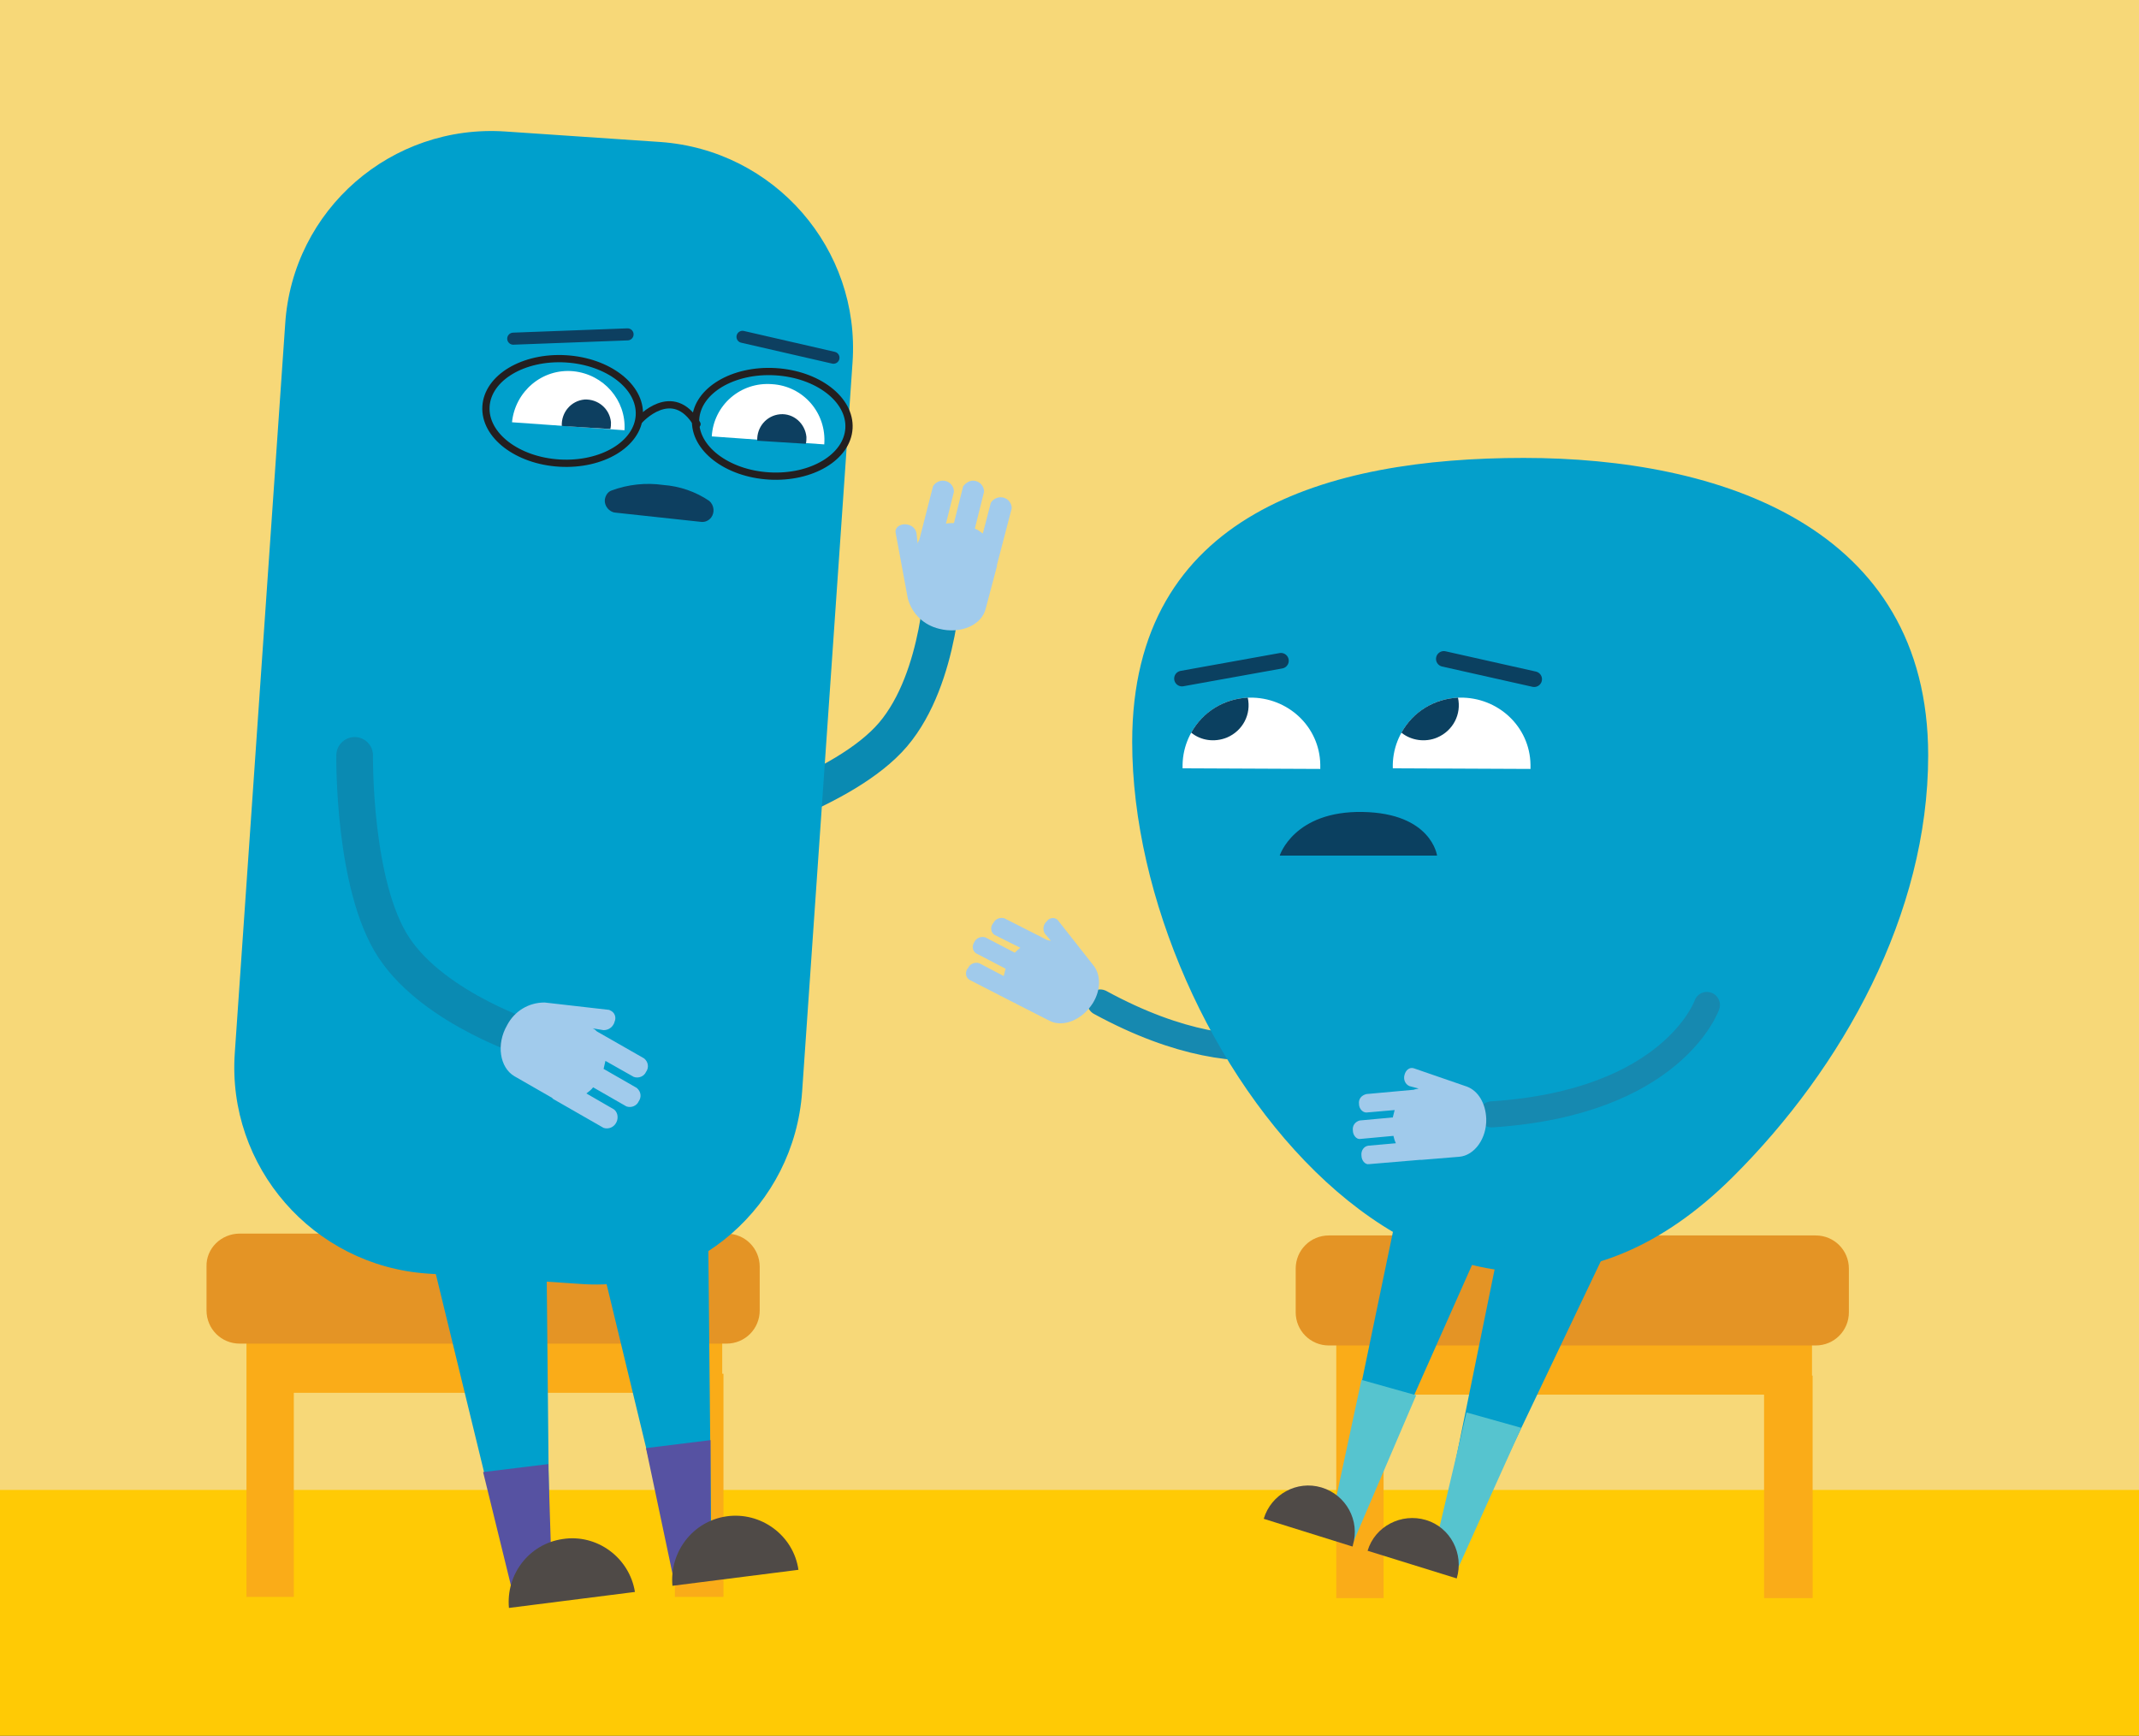 <?xml version="1.0" encoding="utf-8"?>
<!-- Generator: Adobe Illustrator 25.0.1, SVG Export Plug-In . SVG Version: 6.00 Build 0)  -->
<svg version="1.1" id="Layer_1" xmlns="http://www.w3.org/2000/svg" xmlns:xlink="http://www.w3.org/1999/xlink" x="0px" y="0px"
	 viewBox="0 0 348 282.4" style="enable-background:new 0 0 348 282.4;" xml:space="preserve">
<rect x="0" y="0" width="348" height="282.4" fill="#333333" stroke="none"/>
<style type="text/css">
	.st0{fill:#F7D878;}
	.st1{fill:#FFCA05;}
	.st2{fill:#FAAC18;}
	.st3{fill:#E49425;}
	.st4{fill:none;stroke:#0A8AB2;stroke-width:5.97;stroke-linecap:round;stroke-miterlimit:10;}
	.st5{fill:#00A0CC;}
	.st6{fill:#FFFFFF;}
	.st7{fill:none;stroke:#0D3F60;stroke-width:1.96;stroke-linecap:round;stroke-miterlimit:10;}
	.st8{fill:#0D3F60;}
	.st9{fill:none;stroke:#231F20;stroke-width:1.18;stroke-linecap:round;stroke-miterlimit:10;}
	.st10{fill:#5652A2;}
	.st11{fill:#4F4A47;}
	.st12{fill:#A1CBEC;}
	.st13{fill:none;stroke:#1689B0;stroke-width:4.24;stroke-linecap:round;stroke-miterlimit:10;}
	.st14{fill:#A0CAEB;}
	.st15{fill:#049FCB;}
	.st16{fill:#0B4060;}
	.st17{fill:none;stroke:#0B4060;stroke-width:2.54;stroke-linecap:round;stroke-miterlimit:10;}
	.st18{fill:#56C4CF;}
</style>
<g id="Layer_1_1_">
	<polyline class="st0" points="348,281.5 348,-0.9 0,-0.9 0,281.5 	"/>
	<polyline class="st1" points="0,283.5 348,283.5 348,242.4 0,242.4 	"/>
	<polyline class="st2" points="217.4,260 225.1,260 225.1,226.9 287,226.9 287,260 294.9,260 294.9,223.8 294.8,223.8 294.8,216.7 
		217.4,216.7 217.4,223.9 	"/>
	<path class="st3" d="M216.2,201h79.2c3,0,5.4,2.4,5.4,5.4v7.1c0,3-2.4,5.4-5.4,5.4h-79.2c-3,0-5.4-2.4-5.4-5.4v-7.1
		C210.8,203.4,213.2,201,216.2,201z"/>
	<polyline class="st2" points="40.1,259.8 47.8,259.8 47.8,226.6 109.8,226.6 109.8,259.8 117.7,259.8 117.7,223.5 117.5,223.5 
		117.5,216.5 40.1,216.5 40.1,223.6 	"/>
	<path class="st3" d="M39,200.7h79.2c3,0,5.4,2.4,5.4,5.4v7.1c0,3-2.4,5.4-5.4,5.4H39c-3,0-5.4-2.4-5.4-5.4v-7.1
		C33.5,203.1,36,200.7,39,200.7z"/>
	<path class="st4" d="M117,134.4c0,0,20.4-5.6,28.3-14.9s8.2-26.1,8.2-26.1"/>
	<path class="st5" d="M82.3,21.4l25.1,1.7c18.6,1.3,32.6,17.4,31.3,35.9l-8.2,118.6c-1.3,18.6-17.4,32.6-35.9,31.3l-25.1-1.7
		c-18.6-1.3-32.6-17.4-31.3-35.9l8.2-118.6C47.6,34.1,63.7,20.1,82.3,21.4z"/>
	<path class="st6" d="M83.3,68.7c0.5-5,4.9-8.8,10-8.3c4.9,0.5,8.6,4.7,8.3,9.6"/>
	<path class="st6" d="M115.8,71c0.3-5.1,4.7-8.9,9.8-8.5c5.1,0.3,8.9,4.7,8.5,9.8"/>
	<line class="st7" x1="83.5" y1="55.1" x2="102.1" y2="54.4"/>
	<line class="st7" x1="135.6" y1="58.2" x2="120.8" y2="54.8"/>
	<path class="st8" d="M91.4,69.3c-0.1-2.2,1.5-4.1,3.7-4.3c2.2-0.1,4.1,1.5,4.3,3.7c0,0.4,0,0.7-0.1,1.1"/>
	<path class="st8" d="M123.2,71.7c-0.1-2.2,1.5-4.1,3.7-4.3s4.1,1.5,4.3,3.7c0,0.4,0,0.7-0.1,1.1"/>
	
		<ellipse transform="matrix(5.808678e-02 -0.998 0.998 5.808678e-02 19.553 154.398)" class="st9" cx="91.6" cy="66.8" rx="8.5" ry="12.5"/>
	
		<ellipse transform="matrix(5.808678e-02 -0.998 0.998 5.808678e-02 49.587 190.303)" class="st9" cx="125.6" cy="68.9" rx="8.5" ry="12.5"/>
	<path class="st9" d="M104,68.4c0,0,5.4-6.1,9.4,0.6"/>
	<polyline class="st5" points="70.4,205.2 82.5,254.9 89.4,254 88.9,203 	"/>
	<polygon class="st10" points="89.9,260.4 83.9,261.1 78.6,239.5 89.2,238.2 	"/>
	<path class="st11" d="M103.3,259c-0.9-5.6-6.2-9.5-11.8-8.6c-5.4,0.8-9.2,5.7-8.7,11.2"/>
	<polyline class="st5" points="96.8,201.1 108.8,250.8 115.7,249.9 115.2,198.9 	"/>
	<polygon class="st10" points="115.6,256.6 109.7,257.4 105.1,235.6 115.6,234.3 	"/>
	<path class="st11" d="M129.9,255.4c-0.8-5.6-6.1-9.5-11.7-8.7c-5.5,0.8-9.3,5.8-8.8,11.3"/>
	<path class="st8" d="M100.1,83.4c-1-0.1-1.8-1.1-1.7-2.1c0.1-0.7,0.5-1.3,1.1-1.5c2.7-1,5.6-1.3,8.4-0.9c2.7,0.2,5.3,1.1,7.5,2.6
		c0.8,0.7,0.9,1.9,0.3,2.7c-0.4,0.5-1,0.8-1.7,0.7L100.1,83.4z"/>
	<path class="st4" d="M57.7,122.9c0,0-0.3,21.2,6.4,31.3s22.8,15.1,22.8,15.1"/>
	<path class="st12" d="M88.6,163.1c-2.6,0-4.9,1.4-6.1,3.7c-1.8,3.1-1.2,6.9,1.2,8.3l6.1,3.5l0.1,0.1l0.1,0.1l8.2,4.7
		c0.9,0.3,1.9-0.2,2.2-1.2c0.2-0.7,0-1.4-0.5-1.8l-4.5-2.6c0.4-0.3,0.8-0.6,1.1-1l5.4,3.1c0.8,0.3,1.7-0.1,2-0.8
		c0.5-0.7,0.4-1.6-0.3-2.2l-5.4-3.1c0.1-0.4,0.2-0.9,0.3-1.3l4.6,2.6c0.8,0.3,1.7-0.1,2-0.8c0.5-0.7,0.4-1.6-0.3-2.2l-7.7-4.4
		c-0.2-0.2-0.4-0.4-0.7-0.5l1.8,0.3c0.9,0,1.6-0.6,1.8-1.4l0,0c0.3-0.7,0-1.5-0.7-1.8c-0.1,0-0.1-0.1-0.2-0.1"/>
	<path class="st12" d="M147.7,97.4c0.7,2.5,2.6,4.3,5.1,4.9c3.5,0.9,7-0.6,7.6-3.4l1.8-6.8c0-0.1,0-0.1,0-0.1s0,0,0-0.1l2.4-9.2
		c0-1-0.8-1.8-1.8-1.8c-0.7,0-1.3,0.4-1.6,0.9l-1.3,5c-0.4-0.3-0.8-0.6-1.3-0.8l1.5-6c0-1-0.8-1.8-1.8-1.8c-0.6,0-1.2,0.4-1.6,0.9
		l-1.5,6c-0.4,0-0.9,0-1.3,0.1l1.3-5.2c0-1-0.8-1.8-1.8-1.8c-0.7,0-1.3,0.4-1.6,0.9l-2.2,8.6c-0.1,0.3-0.3,0.5-0.3,0.8l-0.2-1.8
		c-0.2-0.9-1-1.4-1.9-1.4l0,0c-0.9,0-1.6,0.6-1.5,1.3"/>
	<path class="st13" d="M218,166.7c0,0-13.1,10.5-39-3.6"/>
	<path class="st14" d="M178,157.2c1.1,1.5,1.1,3.9-0.2,6c-1.7,2.7-4.8,4-7,2.9l-5.5-2.8l-0.1-0.1h-0.1l-7.4-3.8
		c-0.6-0.4-0.7-1.2-0.3-1.8c0,0,0,0,0.1-0.1c0.3-0.7,1.1-1,1.8-0.8l4,2.1c0.1-0.4,0.2-0.8,0.3-1.2l-4.8-2.5
		c-0.6-0.4-0.7-1.2-0.3-1.8c0,0,0,0,0,0c0.3-0.7,1.1-1,1.8-0.8l4.8,2.5c0.3-0.3,0.6-0.6,0.9-0.8l-4.2-2.1c-0.6-0.4-0.7-1.2-0.3-1.8
		c0,0,0,0,0.1-0.1c0.3-0.7,1.1-1,1.8-0.8l6.9,3.5c0.2,0.1,0.5,0.1,0.7,0.2l-1-1.2c-0.4-0.6-0.3-1.5,0.3-2l0,0
		c0.4-0.6,1.2-0.7,1.7-0.3c0,0,0.1,0.1,0.1,0.1"/>
	<path class="st15" d="M313.7,122.9c0,25.8-13.9,50.8-31.8,68.6c-46.2,46-97.7-20.4-97.7-70.8c0-37.2,31.8-46.2,63.7-46.2
		S313.7,85.7,313.7,122.9z"/>
	<path class="st16" d="M208.2,139.2c0,0,2.3-7.3,13.5-7.1s12.1,7.1,12.1,7.1H208.2z"/>
	<path class="st6" d="M192.4,125c-0.2-6.2,4.7-11.4,10.9-11.5s11.4,4.7,11.5,10.9c0,0.2,0,0.4,0,0.7"/>
	<path class="st6" d="M226.6,125c-0.2-6.2,4.7-11.4,10.9-11.5s11.4,4.7,11.5,10.9c0,0.2,0,0.4,0,0.7"/>
	<line class="st17" x1="192.3" y1="110.4" x2="208.4" y2="107.5"/>
	<line class="st17" x1="249.6" y1="110.5" x2="234.9" y2="107.2"/>
	<path class="st16" d="M233.8,120c2.6-1.1,4-3.8,3.4-6.5c-3.9,0.2-7.3,2.3-9.2,5.7C229.6,120.5,231.9,120.8,233.8,120z"/>
	<path class="st16" d="M199.6,120c2.6-1.1,4-3.8,3.4-6.5c-3.9,0.2-7.3,2.3-9.2,5.7C195.4,120.5,197.6,120.8,199.6,120z"/>
	<path class="st13" d="M277.7,163.5c0,0-5.5,15.9-35,17.8"/>
	<path class="st14" d="M238.7,176.8c1.8,0.7,3,2.7,3.1,5.2c0.1,3.2-1.9,6-4.4,6.2l-6.1,0.5H231l-8.3,0.7c-0.6,0.1-1.2-0.6-1.2-1.4
		c-0.1-0.8,0.4-1.5,1.1-1.6l4.5-0.4c-0.2-0.4-0.3-0.8-0.4-1.2l-5.4,0.5c-0.6,0.1-1.2-0.6-1.2-1.4c-0.1-0.8,0.4-1.4,1.1-1.6l5.4-0.5
		c0.1-0.4,0.2-0.8,0.3-1.2l-4.6,0.4c-0.6,0-1.2-0.6-1.2-1.4c-0.1-0.8,0.4-1.4,1.2-1.6l7.7-0.7c0.2-0.1,0.5-0.1,0.8-0.2l-1.5-0.4
		c-0.7-0.3-1-1.1-0.8-1.8l0,0c0.2-0.8,0.8-1.3,1.5-1.1"/>
</g>
<g id="Layer_2_1_">
	<polyline class="st15" points="243.9,202.9 234.4,249.5 238.7,250.8 262.2,201.5 	"/>
	<polyline class="st15" points="227.6,195.7 217.5,244.3 221.8,245.6 241.4,201.5 	"/>
	<polygon class="st18" points="220,251.3 216,250.1 221.5,224.5 230.4,227 	"/>
	<polygon class="st18" points="236.6,256.5 232.6,255.2 238.6,229.8 247.5,232.3 	"/>
	<path class="st11" d="M205.6,247.1c1.2-4,5.4-6.3,9.4-5.1c4,1.2,6.3,5.4,5.1,9.4c0,0.1,0,0.2-0.1,0.2"/>
	<path class="st11" d="M222.5,252.3c1.2-4,5.5-6.2,9.5-5c4,1.2,6.2,5.5,5,9.5l0,0"/>
</g>
</svg>
